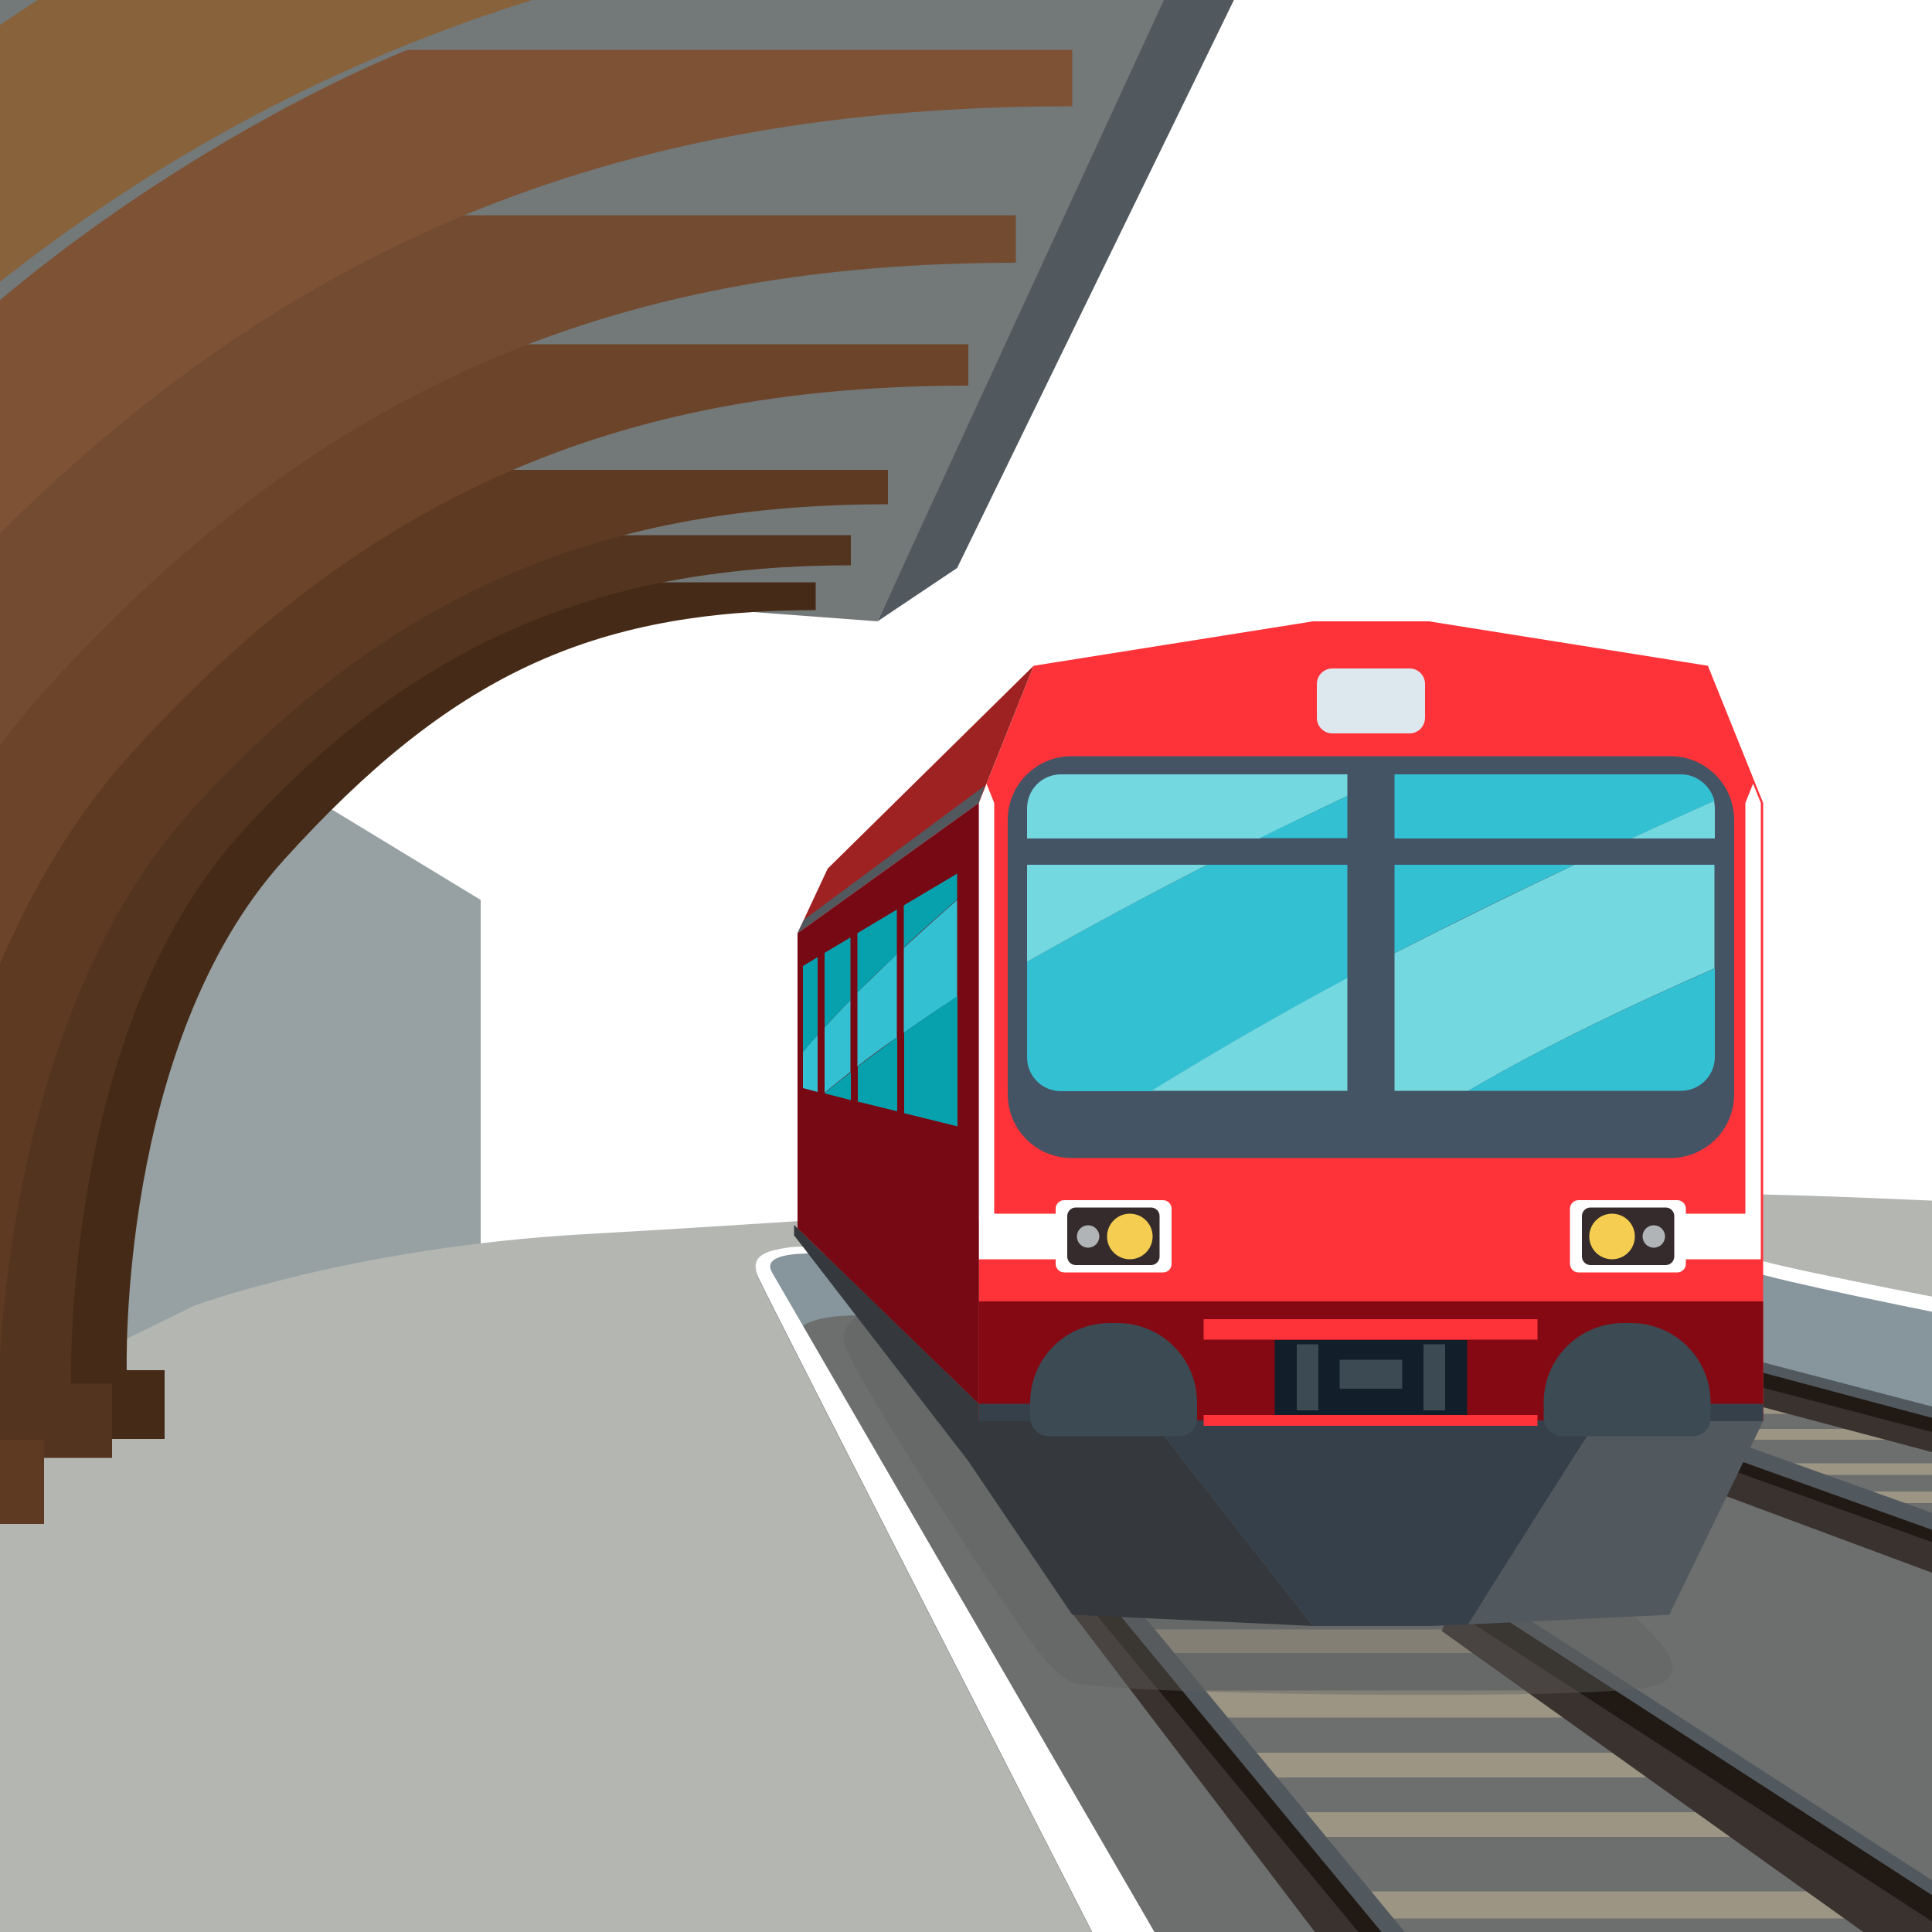<?xml version="1.0" encoding="utf-8"?>
<!-- Generator: Adobe Illustrator 19.2.1, SVG Export Plug-In . SVG Version: 6.00 Build 0)  -->
<svg version="1.1" xmlns="http://www.w3.org/2000/svg" xmlns:xlink="http://www.w3.org/1999/xlink" x="0px" y="0px"
	 viewBox="0 0 500 500" enable-background="new 0 0 500 500" xml:space="preserve">
<rect x="0" y="0" width="500" height="500" fill="#808080" stroke="none"/>
<g id="BACKGROUND">
	<g>
		<defs>
			<rect id="SVGID_1_" x="638.7" width="750" height="500"/>
		</defs>
		<clipPath id="SVGID_2_">
			<use xlink:href="#SVGID_1_"  overflow="visible"/>
		</clipPath>
		<rect x="638.7" clip-path="url(#SVGID_2_)" fill="#FFFFFF" width="750" height="500"/>
		<rect x="638.7" clip-path="url(#SVGID_2_)" fill="none" width="750" height="500"/>
		<polygon clip-path="url(#SVGID_2_)" fill="#97A1A3" points="616.2,471.5 928.2,324.8 928.2,232.9 867,195.7 867,138.5 607.2,73.9 
					"/>
		<path clip-path="url(#SVGID_2_)" fill="#6D6F6E" d="M987,330.3c0,0,24-15.2,58.3-15.3c34.3-0.1,203.7,37.3,203.7,37.3
			s113.9,34.9,159.9,41.8v113.6h-329.3L987,330.3z"/>
		<rect x="1136.9" y="469" clip-path="url(#SVGID_2_)" fill="#9C9583" width="129.2" height="6.4"/>
		<rect x="1118.9" y="453.6" clip-path="url(#SVGID_2_)" fill="#9C9583" width="129.2" height="6.4"/>
		<rect x="1102.1" y="437.5" clip-path="url(#SVGID_2_)" fill="#9C9583" width="119.9" height="7"/>
		<rect x="1092.1" y="421.7" clip-path="url(#SVGID_2_)" fill="#9C9583" width="111.3" height="6.1"/>
		<rect x="1155.1" y="489.5" clip-path="url(#SVGID_2_)" fill="#9C9583" width="136.8" height="7"/>
		<polygon clip-path="url(#SVGID_2_)" fill="#9C9583" points="1417.3,402.3 1313.9,402.3 1310.5,399.6 1413.9,399.6 		"/>
		<polygon clip-path="url(#SVGID_2_)" fill="#9C9583" points="1394.6,395.7 1291.2,395.7 1287.8,392.9 1391.2,392.9 		"/>
		<polygon clip-path="url(#SVGID_2_)" fill="#9C9583" points="1365.4,389 1269.6,389 1265.8,386 1361.7,386 		"/>
		<polygon clip-path="url(#SVGID_2_)" fill="#9C9583" points="1449.2,411.4 1339.7,411.4 1336,408.4 1445.4,408.4 		"/>
		<polygon clip-path="url(#SVGID_2_)" fill="#9C9583" points="1316.3,372.6 1212.9,372.6 1209.5,369.8 1312.9,369.8 		"/>
		<polygon clip-path="url(#SVGID_2_)" fill="#9C9583" points="1293.6,365.9 1190.2,365.9 1186.8,363.2 1290.2,363.2 		"/>
		<polygon clip-path="url(#SVGID_2_)" fill="#9C9583" points="1264.4,359.3 1168.6,359.3 1164.8,356.3 1260.7,356.3 		"/>
		<polygon clip-path="url(#SVGID_2_)" fill="#9C9583" points="1348.2,381.7 1238.7,381.7 1235,378.7 1344.4,378.7 		"/>
		<path clip-path="url(#SVGID_2_)" fill="#B4B6B1" d="M1253.4,309c31.4,0.3,141.6,6.1,141.6,6.1l-1.3,41.9
			c0,0-128.7-21.7-145.4-26.7S1238.1,308.8,1253.4,309z"/>
		<path clip-path="url(#SVGID_2_)" fill="#FFFFFF" d="M1393.7,352.2c0,0-124.1-22.1-137.4-26.9s1.1,23.2,1.1,23.2l142.5,37.5
			L1393.7,352.2z"/>
		<path clip-path="url(#SVGID_2_)" fill="#87969D" d="M1393.7,357c0,0-123.1-23.2-136.3-27.9s0,24.3,0,24.3l142.5,37.5L1393.7,357z"
			/>
		<g clip-path="url(#SVGID_2_)">
			<polygon fill="#3A322F" points="1187.3,363.7 1177.9,350.1 1420.5,437.2 1421.3,450.7 			"/>
			<polygon fill="#211A14" points="1171.2,351.5 1180,351.5 1468,454.8 1459.2,454.8 			"/>
			<polygon fill="#51585E" points="1159.8,344.2 1169.4,343.3 1457.4,446.6 1447.8,447.5 			"/>
		</g>
		<g clip-path="url(#SVGID_2_)">
			<polygon fill="#3A322F" points="1236.6,357.9 1228.6,347.4 1423.8,399.7 1431.3,409.7 			"/>
			<polygon fill="#211A14" points="1202.7,344.1 1221,344.1 1438.6,401 1419.8,401 			"/>
			<polygon fill="#51585E" points="1190.9,336.8 1199.7,336.8 1417.8,393.8 1406,394.2 			"/>
		</g>
		<polygon clip-path="url(#SVGID_2_)" fill="#737878" points="1030.9,160.8 1175.7,-148.7 1175.7,-168.7 892.6,-168.7 622.7,-5.7 
			622.7,130.3 		"/>
		<g clip-path="url(#SVGID_2_)">
			<polygon fill="#3A322F" points="1081.3,417.4 1085.7,406.9 1171,510.2 1164.2,526.4 			"/>
			<polygon fill="#211A14" points="1079.7,408.3 1085.7,408.3 1171,511.6 1165,511.6 			"/>
			<polygon fill="#51585E" points="1079.7,401 1085.7,401 1171,504.3 1165,504.3 			"/>
		</g>
		<g clip-path="url(#SVGID_2_)">
			<polygon fill="#3A322F" points="1176.9,422.1 1181.3,411.6 1329.8,510.2 1323.1,526.4 			"/>
			<polygon fill="#211A14" points="1166.7,408.3 1179.2,408.3 1338.7,511.6 1325.9,511.6 			"/>
			<polygon fill="#51585E" points="1165.5,401 1171.5,401 1331.3,504.3 1325.3,504.3 			"/>
		</g>
		<g clip-path="url(#SVGID_2_)">
			<path fill="#B4B6B1" d="M1007.5,323c2.8-0.5,11.9-0.3,16.5-0.1v-7.8c0,0-33.1,2.3-68.8,4.3c-60.2,3.4-101,18.5-101,18.5
				l-220.4,108v58.5h454.9c0,0-84.5-165-88.5-173.5C997.2,324.5,1003.6,323.7,1007.5,323z"/>
			<path fill="#87969D" d="M1009.5,347.8c0,0-3-8.2,19.5-7.3l-12.3-16.4c0,0-18.7-2.3-14.2,6
				C1008.3,341.1,1009.5,347.8,1009.5,347.8z"/>
			<path fill="#FFFFFF" d="M1003.7,329.3c-4.2-7.3,20.3-4.3,20.3-4.3v-2.2c-4.6-0.2-13.7-0.4-16.5,0.1c-3.9,0.7-10.3,1.5-7.3,7.8
				c4,8.5,88.5,173.5,88.5,173.5h16.4L1003.7,329.3z"/>
		</g>
		<g opacity="0.4" clip-path="url(#SVGID_2_)">
			<path fill="#606060" d="M1128.9,342.6c-1.7-0.1-3.5-0.1-5.5-0.1c-20.1-0.2-42.4-5.4-62.4-2.2c-8.7,1.4-38.9-6.9-38.9,6.4
				c-0.5,4.5,35.7,60.5,48.1,77.6c3.1,4.2,6.3,8.5,10.8,11c6,3.3,136.2,5,150.5,1.1c1.7-0.5,3.6-1.2,4.6-2.7c1.6-2.6-0.4-6-2.4-8.3
				c-12.2-14.1-62.1-55.4-72.4-64.7C1152.2,352.5,1142,343.1,1128.9,342.6z"/>
		</g>
		<g clip-path="url(#SVGID_2_)">
			<g>
				<polygon fill="#35393D" points="1081.4,417.9 1054.3,378 1009.3,319.7 1009.3,317 1057.1,363.3 				"/>
				<g>
					<polygon fill="#FE3339" points="1245.9,172.3 1173.6,160.8 1143.6,160.8 1071.4,172.3 1057.1,207.8 1057.1,367.8 1260.1,367.8 
						1260.1,207.8 					"/>
					<polygon fill="#FFFFFF" points="1061.2,314.1 1061.2,207.8 1059.1,202.8 1057.1,207.8 1057.1,314.1 1057.1,320 1057.1,325.9 
						1102.1,325.9 1102.1,314.1 					"/>
					<polygon fill="#FFFFFF" points="1255.5,314.1 1255.5,207.8 1257.6,202.8 1259.6,207.8 1259.6,314.1 1259.6,320 1259.6,325.9 
						1214.6,325.9 1214.6,314.1 					"/>
					<g>
						<polygon fill="#36404A" points="1102.1,367.8 1143.6,420.8 1173.6,420.8 1183.8,420.4 1217,367.8 						"/>
						<polygon fill="#35393D" points="1057.1,367.8 1081.4,417.9 1143.6,420.8 1102.1,367.8 						"/>
						<polygon fill="#51585E" points="1260.1,367.8 1217,367.8 1183.8,420.4 1235.9,417.9 						"/>
					</g>
					<rect x="1057.1" y="336.8" fill="#850913" width="203" height="31"/>
					<rect x="1057.1" y="363.3" fill="#36404A" width="203" height="4.5"/>
					<rect x="1105" y="360.3" fill="#850913" width="107.1" height="7.3"/>
					<g>
						<rect x="1133.7" y="346.8" fill="#121E2A" width="49.8" height="19.4"/>
						<g>
							<rect x="1139.4" y="347.9" fill="#3C4A53" width="5.6" height="17.1"/>
							<rect x="1172.2" y="347.9" fill="#3C4A53" width="5.6" height="17.1"/>
						</g>
						<rect x="1115.4" y="341.4" fill="#FE3339" width="86.4" height="5.3"/>
						<rect x="1115.4" y="366.2" fill="#FE3339" width="86.4" height="2.8"/>
						<rect x="1150.5" y="351.9" fill="#3C4A53" width="16.2" height="7.5"/>
					</g>
					<path fill="#445464" d="M1236.1,299.7h-155c-9.1,0-16.5-7.4-16.5-16.5v-71c0-9.1,7.4-16.5,16.5-16.5h155
						c9.1,0,16.5,7.4,16.5,16.5v71C1252.6,292.3,1245.2,299.7,1236.1,299.7z"/>
					<g>
						<g>
							<path fill="#33C0D3" d="M1152.5,223.8h-36.3c-15.7,8-31.2,16.4-46.6,25.1v24.7c0,4.9,3.9,8.8,8.8,8.8h23.5
								c16.6-10.4,33.5-20,50.7-29.2V223.8z"/>
							<path fill="#73D8E0" d="M1152.5,253.1c-17.2,9.2-34.1,18.9-50.7,29.2h50.7V253.1z"/>
							<path fill="#73D8E0" d="M1069.6,223.8v25.1c15.4-8.7,30.9-17.1,46.6-25.1H1069.6z"/>
							<path fill="#73D8E0" d="M1152.5,206v-5.6h-74.1c-4.9,0-8.8,3.9-8.8,8.8v7.8h60.2C1137.3,213.3,1144.9,209.6,1152.5,206z"/>
							<path fill="#33C0D3" d="M1152.5,206c-7.6,3.6-15.2,7.2-22.7,10.9h22.7V206z"/>
						</g>
						<g>
							<path fill="#33C0D3" d="M1164.7,223.8v22.9c15.4-8,30.9-15.6,46.6-22.9H1164.7z"/>
							<path fill="#73D8E0" d="M1247.6,223.8h-36.3c-15.7,7.4-31.2,15-46.6,22.9v35.6h19.2c20.5-12,42-22.1,63.7-31.7V223.8z"/>
							<path fill="#33C0D3" d="M1183.9,282.3h54.9c4.9,0,8.8-3.9,8.8-8.8v-22.9C1225.9,260.2,1204.4,270.3,1183.9,282.3z"/>
							<path fill="#33C0D3" d="M1164.7,200.4L1164.7,200.4C1164.7,200.4,1164.7,200.4,1164.7,200.4L1164.7,200.4z"/>
							<path fill="#33C0D3" d="M1238.8,200.4h-74.1c0,0,0,0,0,0V217h61.4c7.1-3.3,14.2-6.5,21.4-9.7
								C1246.6,203.4,1243,200.4,1238.8,200.4z"/>
							<path fill="#73D8E0" d="M1226.1,217h21.6v-7.8c0-0.6-0.1-1.3-0.2-1.9C1240.3,210.5,1233.2,213.7,1226.1,217z"/>
						</g>
					</g>
					<path fill="#DDE8EE" d="M1168.6,189.8h-20c-2.2,0-4-1.8-4-4V177c0-2.2,1.8-4,4-4h20c2.2,0,4,1.8,4,4v8.7
						C1172.6,188,1170.8,189.8,1168.6,189.8z"/>
					<g>
						<path fill="#3C4A53" d="M1108.9,371.7h-33.6c-2.7,0-4.9-2.2-4.9-4.9V363c0-11.4,9.2-20.6,20.6-20.6h2
							c11.4,0,20.6,9.2,20.6,20.6v3.8C1113.8,369.5,1111.6,371.7,1108.9,371.7z"/>
						<path fill="#3C4A53" d="M1241.9,371.7h-33.6c-2.7,0-4.9-2.2-4.9-4.9V363c0-11.4,9.2-20.6,20.6-20.6h2
							c11.4,0,20.6,9.2,20.6,20.6v3.8C1246.7,369.5,1244.5,371.7,1241.9,371.7z"/>
					</g>
				</g>
				<polygon fill="#760913" points="1010.3,317.9 1057.1,363.3 1057.1,207.8 1010.3,241.5 				"/>
				<polygon fill="#9E2222" points="1010.3,241.5 1018.1,224.8 1071.4,172.3 1057.1,207.8 				"/>
			</g>
			<g>
				<path fill="#33C0D3" d="M1024,258.8c-2.3,2.3-4.5,4.7-6.7,7.1v16.9c2.2-1.8,4.4-3.6,6.7-5.4V258.8z"/>
				<path fill="#07A1AD" d="M1017.3,282.8v0.2l6.7,1.7v-7.2C1021.7,279.2,1019.5,281,1017.3,282.8z"/>
				<path fill="#07A1AD" d="M1024,242.6l-6.7,4v19.3c2.2-2.4,4.4-4.8,6.7-7.1V242.6z"/>
				<path fill="#07A1AD" d="M1015.5,247.7l-3.8,2.3v22.3c1.3-1.5,2.5-2.9,3.8-4.4V247.7z"/>
				<path fill="#33C0D3" d="M1015.5,267.9c-1.3,1.4-2.6,2.9-3.8,4.4v9.3l3.8,1V267.9z"/>
				<path fill="#33C0D3" d="M1036,246.9c-3.4,3.3-6.8,6.6-10.2,9.9V276c3.3-2.6,6.7-5.1,10.2-7.5V246.9z"/>
				<path fill="#07A1AD" d="M1025.8,276v9.1l10.2,2.5v-19.2C1032.6,271,1029.2,273.5,1025.8,276z"/>
				<path fill="#07A1AD" d="M1036,235.4l-10.2,6.1v15.4c3.3-3.4,6.7-6.7,10.2-9.9V235.4z"/>
				<path fill="#07A1AD" d="M1051.6,226.1l-13.8,8.2v10.9c4.5-4.2,9.1-8.3,13.8-12.4V226.1z"/>
				<path fill="#33C0D3" d="M1051.6,232.9c-4.7,4.1-9.2,8.2-13.8,12.4v22c4.5-3.2,9.1-6.3,13.8-9.3V232.9z"/>
				<path fill="#07A1AD" d="M1037.8,267.2v20.9l13.8,3.4v-33.7C1047,260.9,1042.4,264,1037.8,267.2z"/>
			</g>
		</g>
		<path clip-path="url(#SVGID_2_)" fill="#452B17" d="M846.5,372.5v-17.9h-9.8c0,0-2.3-84.6,40.7-132.1s79.4-64.6,137.6-64.6v-7.2
			h-75.9c0,0-50.1,19.3-82.6,64.3c-36.7,50.9-42.5,111.1-42.5,141h-8.8v16.4H846.5z"/>
		<path clip-path="url(#SVGID_2_)" fill="#53341E" d="M832.8,377.3v-19.2h-10.6c0,0-2.5-91.1,43.8-142.3
			c46.2-51.2,95.3-69.5,158-69.5v-7.8h-91.6c0,0-53.9,20.8-88.9,69.2c-39.5,54.8-45.8,119.7-45.8,151.9h-9.4v17.7H832.8z"/>
		<path clip-path="url(#SVGID_2_)" fill="#5E3A22" d="M815.2,394.6v-22h-12.1c0,0-2.8-104.1,50-162.6c52.8-58.5,109-79.5,180.5-79.5
			v-8.9H929c0,0-61.6,23.7-101.6,79.1c-45.1,62.6-52.3,136.8-52.3,173.5h-10.8v20.2H815.2z"/>
		<path clip-path="url(#SVGID_2_)" fill="#6C442A" d="M792,417v-26.4h-14.5c0,0-3.4-125.1,60.1-195.3
			C901,125,968.4,99.8,1054.4,99.8V89.1H928.6c0,0-74,28.5-122.1,95.1c-54.2,75.2-62.9,164.3-62.9,208.5h-12.9V417H792z"/>
		<path clip-path="url(#SVGID_2_)" fill="#734B31" d="M762.6,435.6V405h-16.8c0,0-3.9-144.9,69.6-226.3S967.1,68,1066.8,68V55.7H921
			c0,0-85.8,33-141.4,110.2c-62.8,87.1-72.8,190.4-72.8,241.6h-15v28.2H762.6z"/>
		<path clip-path="url(#SVGID_2_)" fill="#7E5235" d="M722.4,461.3v-36.1h-19.9c0,0-4.6-171,82.2-267.1s179-130.6,296.6-130.6V12.9
			h-172c0,0-101.3,39-166.9,130c-74.2,102.8-86,224.7-86,285.1h-17.7v33.3H722.4z"/>
		<path clip-path="url(#SVGID_2_)" fill="#88623B" d="M666.9,492.1v-42.9h-23.6c0,0-5.5-202.9,97.5-317S963.2-22.6,1102.8-22.6V-40
			h-214c0,0-120.2,46.2-198.1,154.3c-88,122-102,266.7-102,338.3h-21v39.5H666.9z"/>
		<path clip-path="url(#SVGID_2_)" fill="#926C47" d="M567.2,631.9v-65.4h-36c0,0-8.4-309.6,148.8-483.5
			c157.2-174,305.1-236.4,518-236.4v-26.4H905.6c0,0-183.3,70.5-302.2,235.4C469.2,241.7,447.8,462.4,447.8,571.7h-32v60.2H567.2z"
			/>
		<polygon clip-path="url(#SVGID_2_)" fill="#51585E" points="1030.9,160.8 1051.6,147 1198,-153.4 1175.7,-153.1 		"/>
		<polygon clip-path="url(#SVGID_2_)" fill="#B8BDC1" points="1308.6,314.6 1308.6,142.6 1388.7,94.3 1388.7,328.7 		"/>
		<g clip-path="url(#SVGID_2_)">
			<g>
				<path fill="#FFFFFF" d="M1104.8,329.3h-25.6c-1.2,0-2.2-1-2.2-2.2v-14.3c0-1.2,1-2.2,2.2-2.2h25.6c1.2,0,2.2,1,2.2,2.2v14.3
					C1107,328.4,1106,329.3,1104.8,329.3z"/>
				<path fill="#352B2C" d="M1101.7,327.4h-19.5c-1.2,0-2.2-1-2.2-2.2v-10.5c0-1.2,1-2.2,2.2-2.2h19.5c1.2,0,2.2,1,2.2,2.2v10.5
					C1103.9,326.4,1103,327.4,1101.7,327.4z"/>
				<circle fill="#F4CD51" cx="1096.2" cy="320" r="5.9"/>
				<circle fill="#B0B4B7" cx="1085.4" cy="320" r="2.9"/>
			</g>
			<g>
				<path fill="#FFFFFF" d="M1212.4,329.3h25.6c1.2,0,2.2-1,2.2-2.2v-14.3c0-1.2-1-2.2-2.2-2.2h-25.6c-1.2,0-2.2,1-2.2,2.2v14.3
					C1210.2,328.4,1211.2,329.3,1212.4,329.3z"/>
				<path fill="#352B2C" d="M1215.5,327.4h19.5c1.2,0,2.2-1,2.2-2.2v-10.5c0-1.2-1-2.2-2.2-2.2h-19.5c-1.2,0-2.2,1-2.2,2.2v10.5
					C1213.3,326.4,1214.3,327.4,1215.5,327.4z"/>
				<circle fill="#F4CD51" cx="1221" cy="320" r="5.9"/>
				<circle fill="#B0B4B7" cx="1231.8" cy="320" r="2.9"/>
			</g>
		</g>
		<polygon clip-path="url(#SVGID_2_)" fill="#51585E" points="1058.8,203.3 1011.9,238 1010.3,241.5 1057.1,207.8 		"/>
	</g>
	<g>
		<defs>
			<rect id="SVGID_3_" width="500" height="500"/>
		</defs>
		<clipPath id="SVGID_4_">
			<use xlink:href="#SVGID_3_"  overflow="visible"/>
		</clipPath>
		<rect x="-165.1" clip-path="url(#SVGID_4_)" fill="#FFFFFF" width="750" height="500"/>
		<rect x="-165.1" clip-path="url(#SVGID_4_)" fill="none" width="750" height="500"/>
		<polygon clip-path="url(#SVGID_4_)" fill="#97A1A3" points="-187.6,471.5 124.4,324.8 124.4,232.9 63.2,195.7 63.2,138.5 
			-196.6,73.9 		"/>
		<path clip-path="url(#SVGID_4_)" fill="#6D6F6E" d="M183.1,330.3c0,0,24-15.2,58.3-15.3c34.3-0.1,203.7,37.3,203.7,37.3
			s113.9,34.9,159.9,41.8v113.6H275.8L183.1,330.3z"/>
		<rect x="333.1" y="469" clip-path="url(#SVGID_4_)" fill="#9C9583" width="129.2" height="6.4"/>
		<rect x="315" y="453.6" clip-path="url(#SVGID_4_)" fill="#9C9583" width="129.2" height="6.4"/>
		<rect x="298.2" y="437.5" clip-path="url(#SVGID_4_)" fill="#9C9583" width="119.9" height="7"/>
		<rect x="288.3" y="421.7" clip-path="url(#SVGID_4_)" fill="#9C9583" width="111.3" height="6.1"/>
		<rect x="351.2" y="489.5" clip-path="url(#SVGID_4_)" fill="#9C9583" width="136.8" height="7"/>
		<polygon clip-path="url(#SVGID_4_)" fill="#9C9583" points="613.4,402.3 510,402.3 506.6,399.6 610,399.6 		"/>
		<polygon clip-path="url(#SVGID_4_)" fill="#9C9583" points="590.7,395.7 487.4,395.7 484,392.9 587.3,392.9 		"/>
		<polygon clip-path="url(#SVGID_4_)" fill="#9C9583" points="561.6,389 465.7,389 462,386 557.8,386 		"/>
		<polygon clip-path="url(#SVGID_4_)" fill="#9C9583" points="645.3,411.4 535.9,411.4 532.1,408.4 641.6,408.4 		"/>
		<polygon clip-path="url(#SVGID_4_)" fill="#9C9583" points="512.4,372.6 409,372.6 405.6,369.8 509,369.8 		"/>
		<polygon clip-path="url(#SVGID_4_)" fill="#9C9583" points="489.7,365.9 386.4,365.9 383,363.2 486.3,363.2 		"/>
		<polygon clip-path="url(#SVGID_4_)" fill="#9C9583" points="460.6,359.3 364.7,359.3 361,356.3 456.8,356.3 		"/>
		<polygon clip-path="url(#SVGID_4_)" fill="#9C9583" points="544.3,381.7 434.9,381.7 431.1,378.7 540.6,378.7 		"/>
		<path clip-path="url(#SVGID_4_)" fill="#B4B6B1" d="M449.5,309c31.4,0.3,141.6,6.1,141.6,6.1l-1.3,41.9c0,0-128.7-21.7-145.4-26.7
			S434.3,308.8,449.5,309z"/>
		<path clip-path="url(#SVGID_4_)" fill="#FFFFFF" d="M589.9,352.2c0,0-124.1-22.1-137.4-26.9s1.1,23.2,1.1,23.2L596.1,386
			L589.9,352.2z"/>
		<path clip-path="url(#SVGID_4_)" fill="#87969D" d="M589.9,357c0,0-123.1-23.2-136.3-27.9s0,24.3,0,24.3l142.5,37.5L589.9,357z"/>
		<g clip-path="url(#SVGID_4_)">
			<polygon fill="#3A322F" points="383.5,363.7 374,350.1 616.6,437.2 617.5,450.7 			"/>
			<polygon fill="#211A14" points="367.3,351.5 376.1,351.5 664.1,454.8 655.3,454.8 			"/>
			<polygon fill="#51585E" points="355.9,344.2 365.6,343.3 653.6,446.6 643.9,447.5 			"/>
		</g>
		<g clip-path="url(#SVGID_4_)">
			<polygon fill="#3A322F" points="432.7,357.9 424.8,347.4 619.9,399.7 627.4,409.7 			"/>
			<polygon fill="#211A14" points="398.8,344.1 417.1,344.1 634.7,401 616,401 			"/>
			<polygon fill="#51585E" points="387.1,336.8 395.9,336.8 614,393.8 602.1,394.2 			"/>
		</g>
		<polygon clip-path="url(#SVGID_4_)" fill="#737878" points="227.1,160.8 371.8,-148.7 371.8,-168.7 88.8,-168.7 -181.2,-5.7 
			-181.2,130.3 		"/>
		<g clip-path="url(#SVGID_4_)">
			<polygon fill="#3A322F" points="277.4,417.4 281.8,406.9 367.1,510.2 360.4,526.4 			"/>
			<polygon fill="#211A14" points="275.8,408.3 281.8,408.3 367.1,511.6 361.1,511.6 			"/>
			<polygon fill="#51585E" points="275.8,401 281.8,401 367.1,504.3 361.1,504.3 			"/>
		</g>
		<g clip-path="url(#SVGID_4_)">
			<polygon fill="#3A322F" points="373.1,422.1 377.5,411.6 526,510.2 519.2,526.4 			"/>
			<polygon fill="#211A14" points="362.9,408.3 375.3,408.3 534.8,511.6 522.1,511.6 			"/>
			<polygon fill="#51585E" points="361.6,401 367.6,401 527.4,504.3 521.4,504.3 			"/>
		</g>
		<g clip-path="url(#SVGID_4_)">
			<path fill="#B4B6B1" d="M203.6,323c2.8-0.5,11.9-0.3,16.5-0.1v-7.8c0,0-33.1,2.3-68.8,4.3c-60.2,3.4-101,18.5-101,18.5
				l-220.4,108v58.5h454.9c0,0-84.5-165-88.5-173.5C193.3,324.5,199.8,323.7,203.6,323z"/>
			<path fill="#87969D" d="M205.6,347.8c0,0-3-8.2,19.5-7.3l-12.3-16.4c0,0-18.7-2.3-14.2,6C204.4,341.1,205.6,347.8,205.6,347.8z"
				/>
			<path fill="#FFFFFF" d="M199.8,329.3c-4.2-7.3,20.3-4.3,20.3-4.3v-2.2c-4.6-0.2-13.7-0.4-16.5,0.1c-3.9,0.7-10.3,1.5-7.3,7.8
				c4,8.5,88.5,173.5,88.5,173.5h16.4L199.8,329.3z"/>
		</g>
		<g opacity="0.4" clip-path="url(#SVGID_4_)">
			<path fill="#606060" d="M325.1,342.6c-1.7-0.1-3.5-0.1-5.5-0.1c-20.1-0.2-42.4-5.4-62.4-2.2c-8.7,1.4-38.9-6.9-38.9,6.4
				c-0.5,4.5,35.7,60.5,48.1,77.6c3.1,4.2,6.3,8.5,10.8,11c6,3.3,136.2,5,150.5,1.1c1.7-0.5,3.6-1.2,4.6-2.7c1.6-2.6-0.4-6-2.4-8.3
				c-12.2-14.1-62.1-55.4-72.4-64.7C348.3,352.5,338.1,343.1,325.1,342.6z"/>
		</g>
		<g clip-path="url(#SVGID_4_)">
			<g>
				<polygon fill="#35393D" points="277.5,417.9 250.5,378 205.5,319.7 205.5,317 253.3,363.3 				"/>
				<g>
					<polygon fill="#FE3339" points="442,172.3 369.8,160.8 339.8,160.8 267.5,172.3 253.3,207.8 253.3,367.8 456.3,367.8 
						456.3,207.8 					"/>
					<polygon fill="#FFFFFF" points="257.3,314.1 257.3,207.8 255.3,202.8 253.3,207.8 253.3,314.1 253.3,320 253.3,325.9 
						298.2,325.9 298.2,314.1 					"/>
					<polygon fill="#FFFFFF" points="451.7,314.1 451.7,207.8 453.7,202.8 455.7,207.8 455.7,314.1 455.7,320 455.7,325.9 
						410.8,325.9 410.8,314.1 					"/>
					<g>
						<polygon fill="#36404A" points="298.3,367.8 339.8,420.8 369.8,420.8 379.9,420.4 413.2,367.8 						"/>
						<polygon fill="#35393D" points="253.3,367.8 277.5,417.9 339.8,420.8 298.3,367.8 						"/>
						<polygon fill="#51585E" points="456.3,367.8 413.2,367.8 379.9,420.4 432,417.9 						"/>
					</g>
					<rect x="253.3" y="336.8" fill="#850913" width="203" height="31"/>
					<rect x="253.3" y="363.3" fill="#36404A" width="203" height="4.5"/>
					<rect x="301.2" y="360.3" fill="#850913" width="107.1" height="7.3"/>
					<g>
						<rect x="329.9" y="346.8" fill="#121E2A" width="49.8" height="19.4"/>
						<g>
							<rect x="335.6" y="347.9" fill="#3C4A53" width="5.6" height="17.1"/>
							<rect x="368.4" y="347.9" fill="#3C4A53" width="5.6" height="17.1"/>
						</g>
						<rect x="311.5" y="341.4" fill="#FE3339" width="86.4" height="5.3"/>
						<rect x="311.5" y="366.2" fill="#FE3339" width="86.4" height="2.8"/>
						<rect x="346.7" y="351.9" fill="#3C4A53" width="16.2" height="7.5"/>
					</g>
					<path fill="#445464" d="M432.3,299.7h-155c-9.1,0-16.5-7.4-16.5-16.5v-71c0-9.1,7.4-16.5,16.5-16.5h155
						c9.1,0,16.5,7.4,16.5,16.5v71C448.8,292.3,441.4,299.7,432.3,299.7z"/>
					<g>
						<g>
							<path fill="#33C0D3" d="M348.7,223.8h-36.3c-15.7,8-31.2,16.4-46.6,25.1v24.7c0,4.9,3.9,8.8,8.8,8.8H298
								c16.6-10.4,33.5-20,50.7-29.2V223.8z"/>
							<path fill="#73D8E0" d="M348.7,253.1c-17.2,9.2-34.1,18.9-50.7,29.2h50.7V253.1z"/>
							<path fill="#73D8E0" d="M265.8,223.8v25.1c15.4-8.7,30.9-17.1,46.6-25.1H265.8z"/>
							<path fill="#73D8E0" d="M348.7,206v-5.6h-74.1c-4.9,0-8.8,3.9-8.8,8.8v7.8h60.2C333.5,213.3,341,209.6,348.7,206z"/>
							<path fill="#33C0D3" d="M348.7,206c-7.6,3.6-15.2,7.2-22.7,10.9h22.7V206z"/>
						</g>
						<g>
							<path fill="#33C0D3" d="M360.9,223.8v22.9c15.4-8,30.9-15.6,46.6-22.9H360.9z"/>
							<path fill="#73D8E0" d="M443.8,223.8h-36.3c-15.7,7.4-31.2,15-46.6,22.9v35.6H380c20.5-12,42-22.1,63.7-31.7V223.8z"/>
							<path fill="#33C0D3" d="M380,282.3H435c4.9,0,8.8-3.9,8.8-8.8v-22.9C422.1,260.2,400.5,270.3,380,282.3z"/>
							<path fill="#33C0D3" d="M360.9,200.4L360.9,200.4C360.9,200.4,360.9,200.4,360.9,200.4L360.9,200.4z"/>
							<path fill="#33C0D3" d="M435,200.4h-74.1c0,0,0,0,0,0V217h61.4c7.1-3.3,14.2-6.5,21.4-9.7C442.7,203.4,439.2,200.4,435,200.4
								z"/>
							<path fill="#73D8E0" d="M422.2,217h21.6v-7.8c0-0.6-0.1-1.3-0.2-1.9C436.4,210.5,429.3,213.7,422.2,217z"/>
						</g>
					</g>
					<path fill="#DDE8EE" d="M364.8,189.8h-20c-2.2,0-4-1.8-4-4V177c0-2.2,1.8-4,4-4h20c2.2,0,4,1.8,4,4v8.7
						C368.8,188,367,189.8,364.8,189.8z"/>
					<g>
						<path fill="#3C4A53" d="M305.1,371.7h-33.6c-2.7,0-4.9-2.2-4.9-4.9V363c0-11.4,9.2-20.6,20.6-20.6h2
							c11.4,0,20.6,9.2,20.6,20.6v3.8C309.9,369.5,307.8,371.7,305.1,371.7z"/>
						<path fill="#3C4A53" d="M438,371.7h-33.6c-2.7,0-4.9-2.2-4.9-4.9V363c0-11.4,9.2-20.6,20.6-20.6h2c11.4,0,20.6,9.2,20.6,20.6
							v3.8C442.9,369.5,440.7,371.7,438,371.7z"/>
					</g>
				</g>
				<polygon fill="#760913" points="206.4,317.9 253.3,363.3 253.3,207.8 206.4,241.5 				"/>
				<polygon fill="#9E2222" points="206.4,241.5 214.2,224.8 267.5,172.3 253.3,207.8 				"/>
			</g>
			<g>
				<path fill="#33C0D3" d="M220.1,258.8c-2.3,2.3-4.5,4.7-6.7,7.1v16.9c2.2-1.8,4.4-3.6,6.7-5.4V258.8z"/>
				<path fill="#07A1AD" d="M213.5,282.8v0.2l6.7,1.7v-7.2C217.9,279.2,215.7,281,213.5,282.8z"/>
				<path fill="#07A1AD" d="M220.1,242.6l-6.7,4v19.3c2.2-2.4,4.4-4.8,6.7-7.1V242.6z"/>
				<path fill="#07A1AD" d="M211.6,247.7l-3.8,2.3v22.3c1.3-1.5,2.5-2.9,3.8-4.4V247.7z"/>
				<path fill="#33C0D3" d="M211.6,267.9c-1.3,1.4-2.6,2.9-3.8,4.4v9.3l3.8,1V267.9z"/>
				<path fill="#33C0D3" d="M232.1,246.9c-3.4,3.3-6.8,6.6-10.2,9.9V276c3.3-2.6,6.7-5.1,10.2-7.5V246.9z"/>
				<path fill="#07A1AD" d="M222,276v9.1l10.2,2.5v-19.2C228.7,271,225.3,273.5,222,276z"/>
				<path fill="#07A1AD" d="M232.1,235.4l-10.2,6.1v15.4c3.3-3.4,6.7-6.7,10.2-9.9V235.4z"/>
				<path fill="#07A1AD" d="M247.7,226.1l-13.8,8.2v10.9c4.5-4.2,9.1-8.3,13.8-12.4V226.1z"/>
				<path fill="#33C0D3" d="M247.7,232.9c-4.7,4.1-9.2,8.2-13.8,12.4v22c4.5-3.2,9.1-6.3,13.8-9.3V232.9z"/>
				<path fill="#07A1AD" d="M234,267.2v20.9l13.8,3.4v-33.7C243.1,260.9,238.5,264,234,267.2z"/>
			</g>
		</g>
		<path clip-path="url(#SVGID_4_)" fill="#452B17" d="M42.6,372.5v-17.9h-9.8c0,0-2.3-84.6,40.7-132.1s79.4-64.6,137.6-64.6v-7.2
			h-75.9c0,0-50.1,19.3-82.6,64.3C15.8,265.9,10,326.2,10,356H1.2v16.4H42.6z"/>
		<path clip-path="url(#SVGID_4_)" fill="#53341E" d="M29,377.3v-19.2H18.4c0,0-2.5-91.1,43.8-142.3c46.2-51.2,95.3-69.5,158-69.5
			v-7.8h-91.6c0,0-53.9,20.8-88.9,69.2C0.1,262.5-6.2,327.4-6.2,359.6h-9.4v17.7H29z"/>
		<path clip-path="url(#SVGID_4_)" fill="#5E3A22" d="M11.4,394.6v-22H-0.7c0,0-2.8-104.1,50-162.6c52.8-58.5,109-79.5,180.5-79.5
			v-8.9H125.1c0,0-61.6,23.7-101.6,79.1c-45.1,62.6-52.3,136.8-52.3,173.5h-10.8v20.2H11.4z"/>
		<path clip-path="url(#SVGID_4_)" fill="#6C442A" d="M-11.9,417v-26.4h-14.5c0,0-3.4-125.1,60.1-195.3
			C97.2,125,164.6,99.8,250.6,99.8V89.1H124.8c0,0-74,28.5-122.1,95.1c-54.2,75.2-62.9,164.3-62.9,208.5h-12.9V417H-11.9z"/>
		<path clip-path="url(#SVGID_4_)" fill="#734B31" d="M-41.2,435.6V405h-16.8c0,0-3.9-144.9,69.6-226.3S163.3,68,262.9,68V55.7
			H117.2c0,0-85.8,33-141.4,110.2c-62.8,87.1-72.8,190.4-72.8,241.6h-15v28.2H-41.2z"/>
		<path clip-path="url(#SVGID_4_)" fill="#7E5235" d="M-81.4,461.3v-36.1h-19.9c0,0-4.6-171,82.2-267.1
			c86.8-96.1,179-130.6,296.6-130.6V12.9h-172c0,0-101.3,39-166.9,130c-74.2,102.8-86,224.7-86,285.1h-17.7v33.3H-81.4z"/>
		<path clip-path="url(#SVGID_4_)" fill="#88623B" d="M-136.9,492.1v-42.9h-23.6c0,0-5.5-202.9,97.5-317S159.3-22.6,298.9-22.6V-40
			h-214c0,0-120.2,46.2-198.1,154.3c-88,122-102,266.7-102,338.3h-21v39.5H-136.9z"/>
		<path clip-path="url(#SVGID_4_)" fill="#926C47" d="M-236.6,631.9v-65.4h-36c0,0-8.4-309.6,148.8-483.5s305.1-236.4,518-236.4
			v-26.4H101.7c0,0-183.3,70.5-302.2,235.4C-334.7,241.7-356,462.4-356,571.7h-32v60.2H-236.6z"/>
		<polygon clip-path="url(#SVGID_4_)" fill="#51585E" points="227.1,160.8 247.7,147 394.1,-153.4 371.8,-153.1 		"/>
		<polygon clip-path="url(#SVGID_4_)" fill="#B8BDC1" points="504.7,314.6 504.7,142.6 584.9,94.3 584.9,328.7 		"/>
		<g clip-path="url(#SVGID_4_)">
			<g>
				<path fill="#FFFFFF" d="M301,329.3h-25.6c-1.2,0-2.2-1-2.2-2.2v-14.3c0-1.2,1-2.2,2.2-2.2H301c1.2,0,2.2,1,2.2,2.2v14.3
					C303.2,328.4,302.2,329.3,301,329.3z"/>
				<path fill="#352B2C" d="M297.9,327.4h-19.5c-1.2,0-2.2-1-2.2-2.2v-10.5c0-1.2,1-2.2,2.2-2.2h19.5c1.2,0,2.2,1,2.2,2.2v10.5
					C300.1,326.4,299.1,327.4,297.9,327.4z"/>
				<circle fill="#F4CD51" cx="292.4" cy="320" r="5.9"/>
				<circle fill="#B0B4B7" cx="281.6" cy="320" r="2.9"/>
			</g>
			<g>
				<path fill="#FFFFFF" d="M408.5,329.3h25.6c1.2,0,2.2-1,2.2-2.2v-14.3c0-1.2-1-2.2-2.2-2.2h-25.6c-1.2,0-2.2,1-2.2,2.2v14.3
					C406.4,328.4,407.3,329.3,408.5,329.3z"/>
				<path fill="#352B2C" d="M411.6,327.4h19.5c1.2,0,2.2-1,2.2-2.2v-10.5c0-1.2-1-2.2-2.2-2.2h-19.5c-1.2,0-2.2,1-2.2,2.2v10.5
					C409.4,326.4,410.4,327.4,411.6,327.4z"/>
				<circle fill="#F4CD51" cx="417.2" cy="320" r="5.9"/>
				<circle fill="#B0B4B7" cx="428" cy="320" r="2.9"/>
			</g>
		</g>
		<polygon clip-path="url(#SVGID_4_)" fill="#51585E" points="254.9,203.3 208.1,238 206.4,241.5 253.3,207.8 		"/>
	</g>
</g>
<g id="DESIGNED_BY_FREEPIK">
</g>
</svg>
